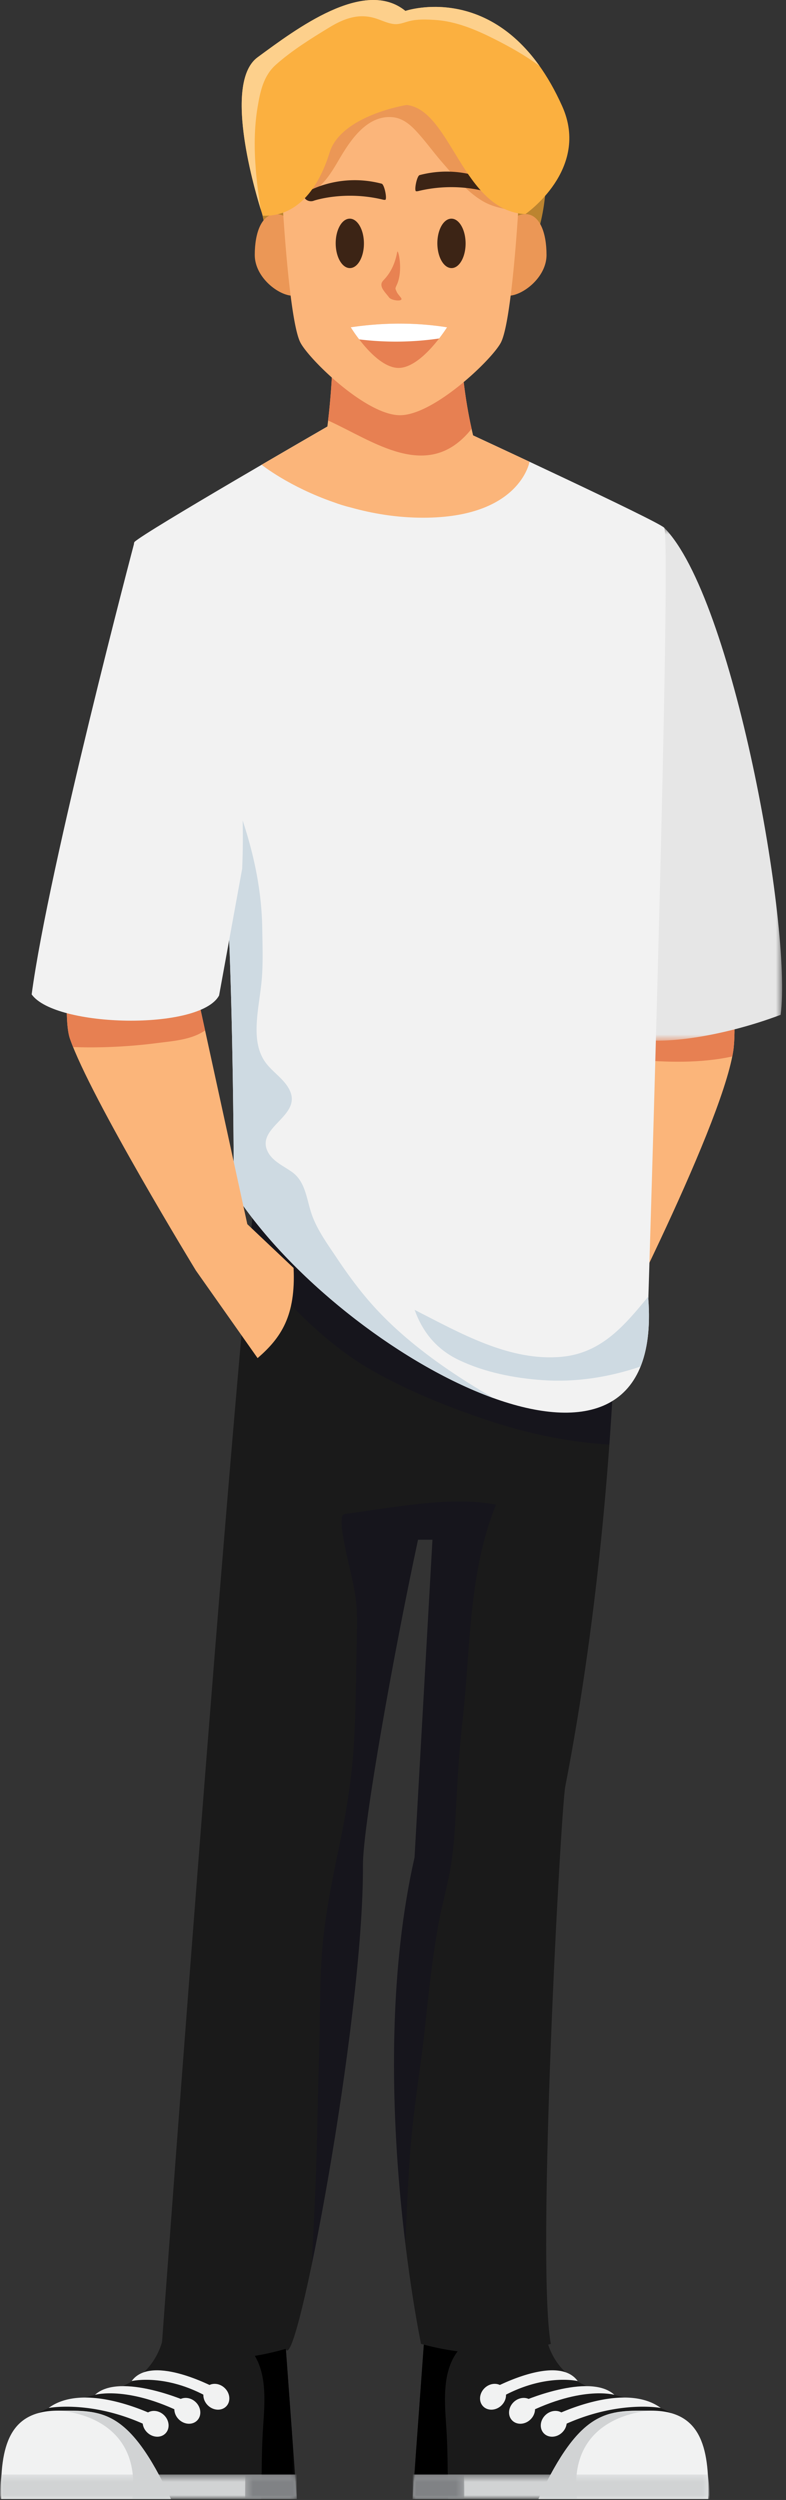 <svg xmlns="http://www.w3.org/2000/svg" xmlns:xlink="http://www.w3.org/1999/xlink" width="118" height="375" viewBox="0 0 118 375">
    <rect x="0" y="0" width="118" height="375" fill="#333333" stroke="none"/>
    <defs>
        <path id="a" d="M.468.458h28.959v76.956H.468z"/>
        <path id="c" d="M0 .295h44.548V28.98H0z"/>
        <path id="e" d="M0 .295h19.792V28.98H0z"/>
        <path id="g" d="M.372.076h17.09V13.33H.372z"/>
        <path id="i" d="M0 .39h44.557v3.667H.001z"/>
        <path id="k" d="M0 .39h7.761v3.667H.001z"/>
        <path id="m" d="M.01.295h44.547V28.98H.01z"/>
        <path id="o" d="M.453.295h19.792V28.98H.453z"/>
        <path id="q" d="M.467.076h17.09V13.33H.467z"/>
        <path id="s" d="M0 .39h44.557v3.667H0z"/>
        <path id="u" d="M.327.39h7.76v3.667H.328z"/>
    </defs>
    <g fill="none" fill-rule="evenodd">
        <path fill="#FBB57A" d="M99.697 79.143s12.3 66.62 10.37 78.597c-1.93 11.978-20.453 47.525-20.453 47.525l-4.245-18.16 10.034-25.887-6.947-53.708 11.241-28.367z"/>
        <path fill="#E78052" d="M109.933 158.474c-4.842 1.047-9.848.884-14.826.458l-6.65-51.422 11.24-28.367s12.3 66.619 10.37 78.597c-.037.235-.084.482-.134.734"/>
        <g transform="translate(87.988 78.685)">
            <mask id="b" fill="#fff">
                <use xlink:href="#a"/>
            </mask>
            <path fill="#E6E6E6" d="M6.679 76.846L.469 28.825 11.708.458c10.347 10.35 19.246 60.05 17.497 73.082-8.875 3.357-18.86 4.753-22.527 3.306" mask="url(#b)"/>
        </g>
        <g transform="translate(61.94 345.872)">
            <mask id="d" fill="#fff">
                <use xlink:href="#c"/>
            </mask>
            <path fill="#1A1A1A" d="M44.548 28.98H0L2.026 1.204c6.4-1.102 12.419-1.319 17.766 0 0 0-1.09 8.583 7.792 11.39 8.883 2.81 16.964 1.93 16.964 16.384" mask="url(#d)"/>
        </g>
        <g transform="translate(61.94 345.872)">
            <mask id="f" fill="#fff">
                <use xlink:href="#e"/>
            </mask>
            <path fill="#000" d="M19.765 2.658c-5.378.395-11.927.586-14.082 6.114-1.244 3.192-.752 7.038-.565 10.36.185 3.286.125 6.568.216 9.847H0L2.026 1.205c6.4-1.102 12.419-1.319 17.766 0 0 0-.07.568-.027 1.453" mask="url(#f)"/>
        </g>
        <path fill="#F1F2F2" d="M97.754 361.6c7.248 0 8.787 5.124 8.559 13.25H80.835c6.378-13.72 10.421-13.25 16.919-13.25"/>
        <g transform="translate(80.463 361.52)">
            <mask id="h" fill="#fff">
                <use xlink:href="#g"/>
            </mask>
            <path fill="#D1D3D4" d="M6.17 13.33H.372C6.75-.39 10.793.08 17.291.08 19.2.08 4.433-.526 6.17 13.33" mask="url(#h)"/>
        </g>
        <path fill="#F1F2F2" d="M81.892 362.256c-.831.783-.946 2.009-.26 2.738.687.728 1.916.684 2.745-.1.83-.783.946-2.009.26-2.737-.687-.729-1.916-.685-2.745.099"/>
        <path fill="#F1F2F2" d="M82.86 364.63c9.015-4.842 16.34-3.431 16.34-3.431-5.62-4.13-16.155 1.229-16.3 1.29a1.17 1.17 0 0 0-.04 2.141M77.13 360.309c-.83.783-.947 2.009-.26 2.738.686.728 1.915.684 2.745-.099.83-.784.946-2.01.26-2.739-.687-.729-1.916-.684-2.746.1M72.774 358.199c-.83.783-.945 2.01-.26 2.738.687.728 1.916.684 2.746-.098.83-.785.946-2.01.26-2.74-.687-.728-1.916-.685-2.746.1"/>
        <path fill="#F1F2F2" d="M77.976 362.552c9.014-4.843 14.26-3.324 14.26-3.324-3.744-3.464-14.114 1.066-14.22 1.183-.596.651-.876.935-.626 1.532.117.28.33.49.586.609"/>
        <path fill="#F1F2F2" d="M73.641 358.454c.117-.06 10.007-5.542 13.089-1.29 0 0-5.881-1.412-13.12 3.43a1.087 1.087 0 0 1-.472-.608c-.2-.595.025-1.282.503-1.532"/>
        <g transform="translate(61.94 370.794)">
            <mask id="j" fill="#fff">
                <use xlink:href="#i"/>
            </mask>
            <path fill="#D1D3D4" d="M44.338.39c.172 1.103.247 2.32.21 3.667H0L.268.39h44.07z" mask="url(#j)"/>
        </g>
        <g transform="translate(61.94 370.794)">
            <mask id="l" fill="#fff">
                <use xlink:href="#k"/>
            </mask>
            <path fill="#808285" d="M7.723.39c.03 1.103.044 2.32.036 3.667H.001L.048.39h7.675z" mask="url(#l)"/>
        </g>
        <g transform="translate(0 345.872)">
            <mask id="n" fill="#fff">
                <use xlink:href="#m"/>
            </mask>
            <path fill="#1A1A1A" d="M.01 28.98h44.547L42.53 1.204c-6.4-1.102-12.418-1.319-17.765 0 0 0 1.09 8.583-7.793 11.39C8.09 15.405.01 14.525.01 28.98" mask="url(#n)"/>
        </g>
        <g transform="translate(24.313 345.872)">
            <mask id="p" fill="#fff">
                <use xlink:href="#o"/>
            </mask>
            <path fill="#000" d="M.48 2.658c5.378.395 11.927.586 14.082 6.114 1.244 3.192.752 7.038.565 10.36-.185 3.286-.125 6.568-.216 9.847h5.334L18.219 1.205C11.818.103 5.799-.114.453 1.205c0 0 .069.568.026 1.453" mask="url(#p)"/>
        </g>
        <path fill="#F1F2F2" d="M8.742 361.6c-7.247 0-8.787 5.124-8.558 13.25H25.66C19.283 361.13 15.24 361.6 8.742 361.6"/>
        <g transform="translate(8.104 361.52)">
            <mask id="r" fill="#fff">
                <use xlink:href="#q"/>
            </mask>
            <path fill="#D1D3D4" d="M11.76 13.33h5.797C11.179-.39 7.136.08.637.08-1.27.08 13.497-.526 11.76 13.33" mask="url(#r)"/>
        </g>
        <path fill="#F1F2F2" d="M24.605 362.256c.83.783.946 2.009.259 2.738-.686.728-1.915.684-2.745-.1-.83-.783-.946-2.009-.26-2.737.687-.729 1.916-.685 2.746.099"/>
        <path fill="#F1F2F2" d="M23.636 364.63c-9.015-4.842-16.34-3.431-16.34-3.431 5.62-4.13 16.155 1.229 16.3 1.29a1.17 1.17 0 0 1 .04 2.141M29.367 360.309c.83.783.946 2.009.259 2.738-.686.728-1.915.684-2.745-.099-.83-.784-.946-2.01-.259-2.739.687-.729 1.915-.684 2.745.1M33.723 358.199c.83.783.945 2.01.26 2.738-.688.728-1.917.684-2.746-.098-.83-.785-.946-2.01-.26-2.74.687-.728 1.915-.685 2.746.1"/>
        <path fill="#F1F2F2" d="M28.52 362.552c-9.014-4.843-14.26-3.324-14.26-3.324 3.744-3.464 14.115 1.066 14.22 1.183.596.651.876.935.627 1.532-.118.28-.332.49-.587.609"/>
        <path fill="#F1F2F2" d="M32.855 358.454c-.116-.06-10.007-5.542-13.089-1.29 0 0 5.882-1.412 13.121 3.43.205-.117.377-.327.471-.608.2-.595-.025-1.282-.503-1.532"/>
        <g transform="translate(0 370.794)">
            <mask id="t" fill="#fff">
                <use xlink:href="#s"/>
            </mask>
            <path fill="#D1D3D4" d="M.219.39a20.09 20.09 0 0 0-.21 3.667h44.548L44.29.39H.219z" mask="url(#t)"/>
        </g>
        <g transform="translate(36.469 370.794)">
            <mask id="v" fill="#fff">
                <use xlink:href="#u"/>
            </mask>
            <path fill="#808285" d="M.365.39C.335 1.493.322 2.71.33 4.057h7.759L8.04.39H.365z" mask="url(#v)"/>
        </g>
        <path fill="#1A1A1A" d="M40.093 164.291l52.41-1.132s2.764 51.04-7.646 104.86c-.649 3.357-4.375 71.12-2.167 83.57-6.263 1.958-12.771 1.826-19.48 0 0 0-8.443-40.036-.975-72.967l2.69-47.662h-2.169c-3.64 16.94-8.303 42.94-8.271 48.87.125 23.242-10.06 76.81-11.584 72.499-6.793 1.963-13.016 2.004-18.653.063 0 0 12.6-172.438 15.845-188.1"/>
        <path fill="#090023" d="M62.235 278.622l2.69-47.661h-2.169c-3.64 16.939-8.303 42.94-8.271 48.87.082 15.19-4.24 43.333-7.67 59.806.237-5.05.52-10.1.673-15.149.17-5.574.244-11.15.436-16.725.19-5.493.006-11.027.557-16.5.508-5.046 1.557-10.01 2.576-14.972 1.016-4.945 1.793-9.843 2.085-14.89.286-4.938.304-9.886.409-14.83.053-2.524.164-4.978-.247-7.482-.412-2.517-1.118-4.972-1.585-7.477-.214-1.15-.475-2.404-.422-3.579.043-.933.197-.896.962-1a235.3 235.3 0 0 0 1.684-.236c2.28-.327 4.557-.673 6.842-.956 4.51-.557 9.178-.983 13.678-.14-4.2 10.353-3.792 21.712-5.049 32.632-.59 5.136-.787 10.242-1.096 15.399-.153 2.548-.392 5.099-.898 7.604-.505 2.506-1.18 4.967-1.633 7.487-.922 5.133-1.45 10.326-2.01 15.508-.575 5.302-1.46 10.57-1.97 15.876-.513 5.335-.682 10.694-.943 16.044l-.012.281c-1.78-14.659-3.216-37.63 1.383-57.91M89.119 216.505c-5.775-.556-11.447-1.915-16.927-3.8-5.493-1.89-11.063-4.161-16.128-7.022-7.511-4.241-13.233-10.576-18.747-17.073 1.17-12.385 2.148-21.288 2.777-24.319l52.408-1.132s1.222 22.573-1.02 53.521c-.788-.044-1.576-.1-2.363-.175" opacity=".2"/>
        <path fill="#F2F2F2" d="M99.697 79.143c-1.198-1.11-28.78-13.878-28.78-13.878l-3.693 8.634-17.957-9.983S21.663 79.82 20.195 81.29c-.936.937 6.44 20.741 11.835 35 3.074 8.127 3.073 62.507 3.073 62.507 16.246 25.148 64.778 51.155 62.229 16.035 0 0 3.565-114.58 2.365-115.69"/>
        <path fill="#CEDAE2" d="M81.44 207.022c-4.259-.296-8.72-1.176-12.588-3.034-3.295-1.583-5.401-4.15-6.604-7.505 6.79 3.45 14.255 7.784 22.111 7.036 6.012-.572 9.478-4.801 12.985-9.054l-.012.368c.308 4.243-.135 7.587-1.172 10.154-4.711 1.585-9.644 2.389-14.72 2.035"/>
        <path fill="#CEDAE2" d="M27.878 103.871a.279.279 0 0 0 .11.064c5.613 11.06 11.194 22.68 11.383 35.308.04 2.759.157 5.609-.14 8.354-.237 2.193-.673 4.369-.71 6.581-.03 1.905.253 3.773 1.434 5.318 1.12 1.464 2.981 2.564 3.656 4.33 1.42 3.716-5.336 5.367-3.362 9.028.754 1.4 2.43 2.1 3.655 2.998 1.96 1.439 2.124 4.036 2.859 6.199.806 2.372 2.36 4.5 3.742 6.567 1.422 2.129 2.94 4.235 4.596 6.19 2.984 3.52 6.499 6.559 10.225 9.263 2.821 2.047 5.763 3.904 8.773 5.649-14.023-5.048-30.71-18.094-38.996-30.922 0 0 0-54.38-3.073-62.507a1597.493 1597.493 0 0 1-4.97-13.282c.257.3.524.592.818.862"/>
        <path fill="#FBB57A" d="M71.028 65.316c-1.212-4.998-1.565-9.47-1.565-9.47l-19.42-5.522s-.01 6.882-.895 13.66c-.59.34-4.8 2.77-9.873 5.732 0 0 4.084 3.287 10.859 5.633.802.3 1.642.56 2.523.775 3.199.89 6.826 1.534 10.879 1.534 14.54 0 15.96-8.394 15.96-8.394-4.611-2.16-8.175-3.811-8.468-3.948"/>
        <path fill="#E78052" d="M70.803 64.318c-1.024-4.576-1.34-8.473-1.34-8.473l-19.42-5.52s-.018 6.283-.79 12.753c6.736 3.019 15.029 9.444 21.55 1.24"/>
        <path fill="#BC8430" d="M81.14 18.537c3.356 15.36-4.3 24.219-4.3 24.219S66.144 30.894 65.26 23.208c-.884-7.685 1.17-9.194 7.052-9.725 5.88-.532 8.828 5.054 8.828 5.054M39.655 18.537c-3.355 15.36 4.3 24.219 4.3 24.219s10.696-11.862 11.58-19.548c.885-7.685-1.171-9.194-7.051-9.725-5.88-.532-8.83 5.054-8.83 5.054"/>
        <path fill="#EB9756" d="M45.953 38.24c0 3.382.155 6.124-1.973 6.124-2.127 0-5.734-2.742-5.734-6.124 0-3.381 1.048-6.123 3.176-6.123s4.531 2.742 4.531 6.123M82.05 38.24c0 3.382-3.608 6.124-5.735 6.124-2.129 0-1.972-2.742-1.972-6.124 0-3.381 2.402-6.123 4.53-6.123s3.176 2.742 3.176 6.123"/>
        <path fill="#FBB57A" d="M60.147 12.56c-16.666 0-17.67 15.657-17.732 17.544a3.31 3.31 0 0 0 .004.34c.102 1.742 1.074 17.86 2.679 20.94 1.33 2.553 9.874 10.9 14.954 10.9 5.081 0 13.815-8.347 15.146-10.9 1.604-3.08 2.577-19.198 2.677-20.94.007-.115.01-.225.005-.34-.06-1.887-1.066-17.544-17.733-17.544"/>
        <path fill="#EB9756" d="M77.8 31.668c-1.783-.266-3.581-.522-5.168-1.407-2.443-1.364-4.441-3.835-6.253-5.915-1.379-1.582-2.603-3.322-4.05-4.84-.937-.983-2.037-1.813-3.429-1.93-3.39-.285-5.742 2.703-7.336 5.255-1.135 1.817-2.053 3.735-3.67 5.192-1.372 1.235-3.016 2.109-4.757 2.698-.228.077-.46.137-.689.205l-.028-.483a3.487 3.487 0 0 1-.005-.339c.061-1.888 1.066-17.544 17.732-17.544 16.667 0 17.673 15.656 17.733 17.544.005.115.002.225-.005.34-.012.211-.038.638-.075 1.224"/>
        <path fill="#3C2415" d="M52.342 32.811c1.166-.159 2.191 1.367 2.286 3.407.097 2.042-.77 3.825-1.937 3.985-1.167.16-2.19-1.366-2.287-3.406-.097-2.042.772-3.826 1.938-3.986M67.604 32.811c1.166-.159 2.19 1.367 2.288 3.407.096 2.042-.771 3.825-1.938 3.985-1.167.16-2.19-1.366-2.288-3.406-.097-2.042.771-3.826 1.938-3.986M74.085 27.42c-.282-.13-4.893-2.78-11.086-1.156-.429.11-.863 2.397-.527 2.426a.94.94 0 0 0 .302-.024c5.749-1.406 10.342.118 10.441.165.474.173 1.074-.003 1.318-.395.245-.39.035-.845-.448-1.016M46.21 28.709c.282-.13 4.893-2.781 11.086-1.156.428.11.864 2.397.527 2.426a.953.953 0 0 1-.301-.024c-5.75-1.406-10.344.117-10.442.165-.474.174-1.074-.002-1.318-.395-.244-.391-.035-.846.448-1.016"/>
        <path fill="#E88252" d="M59.59 42.686c-.289.644-.273.529-.064 1.03.143.347.48.682.682.968.442.628-1.452.42-1.794-.062-.282-.403-.963-1.07-1.108-1.6-.173-.631.16-.859.489-1.228.943-1.054 1.547-2.393 1.837-3.988.115-.632.943 2.687-.041 4.88"/>
        <path fill="#E78052" d="M66.939 49.257c-4.893.803-9.62.78-14.2 0 0 0 2.97 1.64 7.062 1.64 4.093 0 7.138-1.64 7.138-1.64"/>
        <path fill="#E78052" d="M67.115 49.095s-3.798 6.095-7.28 6.095c-3.48 0-7.173-6.095-7.173-6.095 4.934-.731 9.754-.738 14.453 0"/>
        <path fill="#FFF" d="M53.926 50.908a22.876 22.876 0 0 1-1.265-1.813c4.935-.731 9.754-.738 14.454 0 0 0-.457.729-1.19 1.677a45.106 45.106 0 0 1-11.999.136"/>
        <path fill="#FBB57A" d="M44.076 190.196l-6.947-6.568-7.332-33.616 3.473-43.662-13.075-25.058S7.415 146.92 10.5 155.808c3.087 8.887 18.91 34.775 18.91 34.775l9.262 13.137c3.537-3.055 5.744-6.36 5.403-13.524"/>
        <path fill="#E78052" d="M30.79 154.564c-2.024 1.405-4.753 1.585-7.202 1.898a79.022 79.022 0 0 1-9.785.646 75.46 75.46 0 0 1-2.828-.048c-.18-.446-.34-.865-.473-1.252-3.088-8.887 9.692-74.517 9.692-74.517l13.076 25.06-3.473 43.661.993 4.552z"/>
        <path fill="#F2F2F2" d="M4.754 149.162c2.561-19.182 15.44-67.87 15.44-67.87 11.026 10.324 17.145 25.883 16.164 49.015l-3.467 19.021c-2.873 5.304-24.602 4.809-28.137-.166"/>
        <path fill="#FBB040" d="M61.056 15.743s-9.84 1.546-11.577 7.148c-1.737 5.603-5.017 9.66-10.034 9.467 0 0-6.56-19.513-.772-23.763 5.789-4.25 16.016-11.978 22.19-6.955 0 0 14.842-5.103 23.54 14.296 4.246 9.467-5.53 16.181-5.53 16.181-9.433-.47-11.14-15.613-17.817-16.374"/>
        <path fill="#FDD08C" d="M38.405 25.458c-.252-3.115-.255-6.268.262-9.358.395-2.356.876-4.718 2.734-6.377 2.4-2.142 5.297-3.942 8.04-5.61 2.26-1.374 4.493-2.181 7.078-1.315.86.288 1.718.715 2.63.811.817.086 1.506-.238 2.28-.435 1.268-.324 2.597-.262 3.896-.182 3.09.19 6.094 1.45 8.83 2.826 2.32 1.168 4.691 2.487 6.838 4.074-8.681-12.186-20.13-8.252-20.13-8.252-6.174-5.023-16.401 2.705-22.19 6.955-5.026 3.69-.743 18.882.472 22.82-.312-1.977-.579-3.96-.74-5.957"/>
    </g>
</svg>

